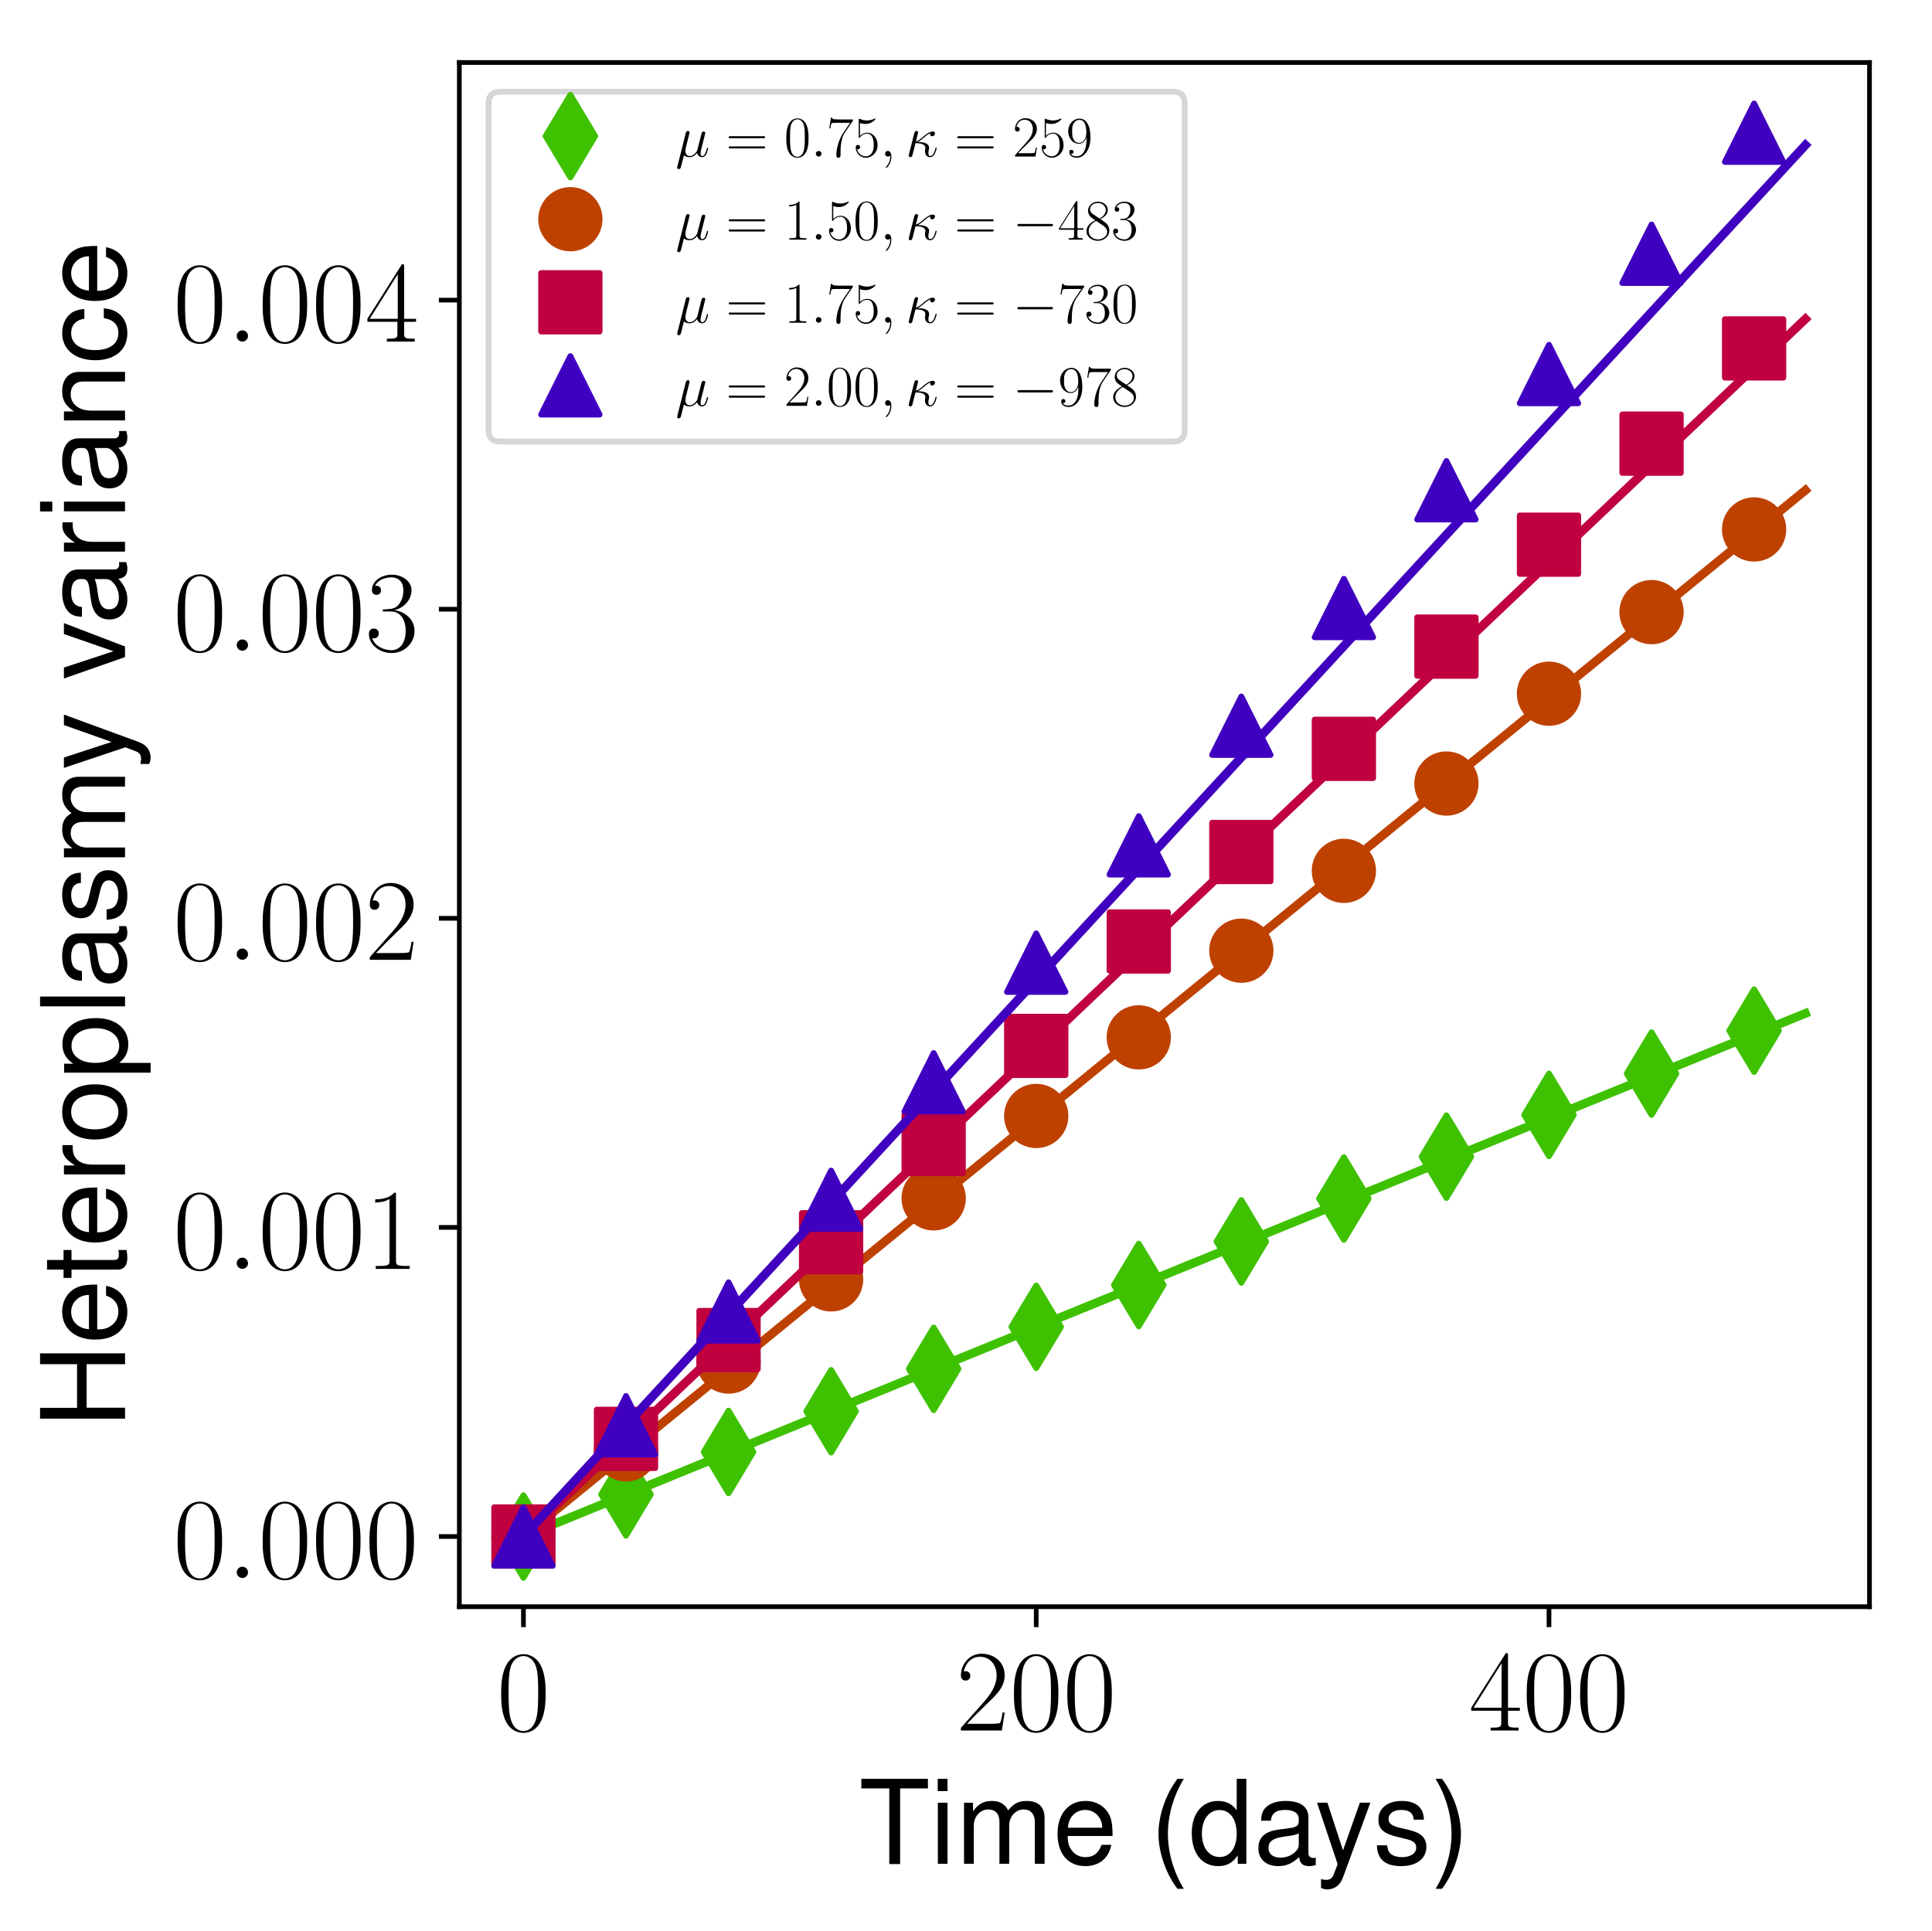 <?xml version="1.0" encoding="utf-8" standalone="no"?>
<!DOCTYPE svg PUBLIC "-//W3C//DTD SVG 1.1//EN"
  "http://www.w3.org/Graphics/SVG/1.1/DTD/svg11.dtd">
<!-- Created with matplotlib (http://matplotlib.org/) -->
<svg height="330.45pt" version="1.1" viewBox="0 0 330.641 330.45" width="330.641pt" xmlns="http://www.w3.org/2000/svg" xmlns:xlink="http://www.w3.org/1999/xlink">
 <defs>
  <style type="text/css">
*{stroke-linecap:butt;stroke-linejoin:round;}
  </style>
 </defs>
 <g id="figure_1">
  <g id="patch_1">
   <path d="M 0 330.45 
L 330.641 330.45 
L 330.641 0 
L 0 0 
z
" style="fill:#ffffff;"/>
  </g>
  <g id="axes_1">
   <g id="patch_2">
    <path d="M 78.612 275 
L 319.941 275 
L 319.941 10.7 
L 78.612 10.7 
z
" style="fill:#ffffff;"/>
   </g>
   <g id="matplotlib.axis_1">
    <g id="xtick_1">
     <g id="line2d_1">
      <defs>
       <path d="M 0 0 
L 0 3.5 
" id="m8f3e9763cd" style="stroke:#000000;stroke-width:0.8;"/>
      </defs>
      <g>
       <use style="stroke:#000000;stroke-width:0.8;" x="89.582" xlink:href="#m8f3e9763cd" y="275"/>
      </g>
     </g>
     <g id="text_1">
      <!-- $0$ -->
      <defs>
       <path d="M 42 31.641 
C 42 37.75 41.906 48.125 37.703 56.109 
C 34 63.109 28.094 65.594 22.906 65.594 
C 18.094 65.594 12 63.406 8.203 56.203 
C 4.203 48.719 3.797 39.438 3.797 31.641 
C 3.797 25.953 3.906 17.281 7 9.672 
C 11.297 -0.609 19 -2 22.906 -2 
C 27.5 -2 34.5 -0.109 38.594 9.375 
C 41.594 16.281 42 24.359 42 31.641 
z
M 22.906 -0.406 
C 16.5 -0.406 12.703 5.078 11.297 12.688 
C 10.203 18.562 10.203 27.156 10.203 32.75 
C 10.203 40.438 10.203 46.828 11.5 52.922 
C 13.406 61.391 19 64 22.906 64 
C 27 64 32.297 61.297 34.203 53.125 
C 35.5 47.438 35.594 40.734 35.594 32.75 
C 35.594 26.25 35.594 18.266 34.406 12.375 
C 32.297 1.484 26.406 -0.406 22.906 -0.406 
z
" id="CMR17-48"/>
      </defs>
      <g transform="translate(85.013 296.197)scale(0.2 -0.2)">
       <use transform="scale(0.996)" xlink:href="#CMR17-48"/>
      </g>
     </g>
    </g>
    <g id="xtick_2">
     <g id="line2d_2">
      <g>
       <use style="stroke:#000000;stroke-width:0.8;" x="177.338" xlink:href="#m8f3e9763cd" y="275"/>
      </g>
     </g>
     <g id="text_2">
      <!-- $200$ -->
      <defs>
       <path d="M 41.703 15.453 
L 39.906 15.453 
C 38.906 8.375 38.094 7.172 37.703 6.562 
C 37.203 5.766 30 5.766 28.594 5.766 
L 9.406 5.766 
C 13 9.672 20 16.75 28.5 24.953 
C 34.594 30.734 41.703 37.531 41.703 47.422 
C 41.703 59.219 32.297 66 21.797 66 
C 10.797 66 4.094 56.312 4.094 47.344 
C 4.094 43.438 7 42.938 8.203 42.938 
C 9.203 42.938 12.203 43.547 12.203 47.031 
C 12.203 50.109 9.594 51 8.203 51 
C 7.594 51 7 50.906 6.594 50.703 
C 8.5 59.219 14.297 63.406 20.406 63.406 
C 29.094 63.406 34.797 56.516 34.797 47.422 
C 34.797 38.734 29.703 31.25 24 24.75 
L 4.094 2.281 
L 4.094 0 
L 39.297 0 
z
" id="CMR17-50"/>
      </defs>
      <g transform="translate(163.63 296.197)scale(0.2 -0.2)">
       <use transform="scale(0.996)" xlink:href="#CMR17-50"/>
       <use transform="translate(45.69 0)scale(0.996)" xlink:href="#CMR17-48"/>
       <use transform="translate(91.381 0)scale(0.996)" xlink:href="#CMR17-48"/>
      </g>
     </g>
    </g>
    <g id="xtick_3">
     <g id="line2d_3">
      <g>
       <use style="stroke:#000000;stroke-width:0.8;" x="265.093" xlink:href="#m8f3e9763cd" y="275"/>
      </g>
     </g>
     <g id="text_3">
      <!-- $400$ -->
      <defs>
       <path d="M 33.594 64.406 
C 33.594 66.5 33.5 66.5 31.703 66.5 
L 2 19.594 
L 2 17 
L 27.797 17 
L 27.797 7.141 
C 27.797 3.5 27.594 2.5 20.594 2.5 
L 18.703 2.5 
L 18.703 0 
C 21.906 0 27.297 0 30.703 0 
C 34.094 0 39.5 0 42.703 0 
L 42.703 2.5 
L 40.797 2.5 
C 33.797 2.5 33.594 3.5 33.594 7.141 
L 33.594 17 
L 43.797 17 
L 43.797 19.594 
L 33.594 19.594 
z
M 28.094 57.859 
L 28.094 19.594 
L 4 19.594 
z
" id="CMR17-52"/>
      </defs>
      <g transform="translate(251.386 296.197)scale(0.2 -0.2)">
       <use transform="scale(0.996)" xlink:href="#CMR17-52"/>
       <use transform="translate(45.69 0)scale(0.996)" xlink:href="#CMR17-48"/>
       <use transform="translate(91.381 0)scale(0.996)" xlink:href="#CMR17-48"/>
      </g>
     </g>
    </g>
    <g id="text_4">
     <!-- Time (days) -->
     <defs>
      <path d="M 35.406 64.781 
L 59.297 64.781 
L 59.297 73 
L 2.094 73 
L 2.094 64.781 
L 26.094 64.781 
L 26.094 -0.219 
L 35.406 -0.219 
z
" id="Nimbus_Sans_L_Regular-84"/>
      <path d="M 15 52.484 
L 6.703 52.484 
L 6.703 0 
L 15 0 
z
M 15 73 
L 6.594 73 
L 6.594 62.484 
L 15 62.484 
z
" id="Nimbus_Sans_L_Regular-105"/>
      <path d="M 7 52.484 
L 7 0 
L 15.406 0 
L 15.406 32.953 
C 15.406 40.578 20.906 46.688 27.703 46.688 
C 33.906 46.688 37.406 42.875 37.406 36.156 
L 37.406 0 
L 45.797 0 
L 45.797 32.953 
C 45.797 40.578 51.297 46.688 58.094 46.688 
C 64.203 46.688 67.797 42.781 67.797 36.156 
L 67.797 0 
L 76.203 0 
L 76.203 39.375 
C 76.203 48.781 70.797 54 61 54 
C 54 54 49.797 51.891 44.906 45.984 
C 41.797 51.594 37.594 54 30.797 54 
C 23.797 54 19.203 51.391 14.703 45.078 
L 14.703 52.484 
z
" id="Nimbus_Sans_L_Regular-109"/>
      <path d="M 51.297 23.891 
C 51.297 31.781 50.703 36.531 49.203 40.375 
C 45.797 48.859 37.797 54 28 54 
C 13.406 54 4 42.844 4 25.703 
C 4 8.547 13.094 -2 27.797 -2 
C 39.797 -2 48.094 4.844 50.203 16.312 
L 41.797 16.312 
C 39.5 9.344 34.797 5.703 28.094 5.703 
C 22.797 5.703 18.297 8.125 15.5 12.578 
C 13.5 15.594 12.797 18.641 12.703 23.891 
z
M 12.906 31 
C 13.594 40.266 19.5 46.281 27.906 46.281 
C 36.094 46.281 42.406 39.531 42.406 31 
C 42.406 31 42.406 31 42.297 31 
z
" id="Nimbus_Sans_L_Regular-101"/>
      <path d="M 23.594 73 
C 13.594 59.844 7.297 41.562 7.297 25.797 
C 7.297 9.938 13.594 -8.344 23.594 -21.5 
L 29.094 -21.5 
C 20.297 -7.141 15.406 9.734 15.406 25.797 
C 15.406 41.766 20.297 58.734 29.094 73 
z
" id="Nimbus_Sans_L_Regular-40"/>
      <path d="M 49.5 73 
L 41.203 73 
L 41.203 45.891 
C 37.703 51.188 32.094 54 25.094 54 
C 11.5 54 2.594 43.141 2.594 26.484 
C 2.594 8.844 11.297 -2 25.406 -2 
C 32.594 -2 37.594 0.703 42.094 7.203 
L 42.094 -0.031 
L 49.5 -0.031 
z
M 26.5 46.188 
C 35.5 46.188 41.203 38.234 41.203 25.797 
C 41.203 13.766 35.406 5.812 26.594 5.812 
C 17.406 5.812 11.297 13.859 11.297 26 
C 11.297 38.125 17.406 46.188 26.5 46.188 
z
" id="Nimbus_Sans_L_Regular-100"/>
      <path d="M 53.5 5.203 
C 52.594 5 52.203 5 51.703 5 
C 48.797 5 47.203 6.484 47.203 9.078 
L 47.203 39.766 
C 47.203 49.016 40.406 54 27.5 54 
C 19.906 54 13.594 51.812 10.094 47.906 
C 7.703 45.203 6.703 42.219 6.5 37.031 
L 14.906 37.031 
C 15.594 43.391 19.406 46.281 27.203 46.281 
C 34.703 46.281 38.906 43.484 38.906 38.516 
L 38.906 36.328 
C 38.906 32.828 36.797 31.344 30.203 30.547 
C 18.406 29.062 16.594 28.656 13.406 27.359 
C 7.297 24.875 4.203 20.188 4.203 13.422 
C 4.203 3.969 10.797 -2 21.406 -2 
C 28 -2 33.297 0.297 39.203 5.703 
C 39.797 0.391 42.406 -2 47.797 -2 
C 49.5 -2 50.797 -1.812 53.5 -1.094 
z
M 38.906 16.75 
C 38.906 13.953 38.094 12.266 35.594 9.984 
C 32.203 6.891 28.094 5.312 23.203 5.312 
C 16.703 5.312 12.906 8.391 12.906 13.656 
C 12.906 19.141 16.594 21.922 25.5 23.219 
C 34.297 24.406 36.094 24.812 38.906 26.094 
z
" id="Nimbus_Sans_L_Regular-97"/>
      <path d="M 38.797 52.5 
L 24.297 11.531 
L 10.906 52.5 
L 2 52.5 
L 19.703 -0.328 
L 16.5 -8.656 
C 15.203 -12.375 13.297 -13.781 9.797 -13.781 
C 8.594 -13.781 7.203 -13.578 5.406 -13.172 
L 5.406 -20.703 
C 7.094 -21.594 8.797 -22 11 -22 
C 13.703 -22 16.594 -21.094 18.797 -19.484 
C 21.406 -17.578 22.906 -15.359 24.5 -11.141 
L 47.797 52.5 
z
" id="Nimbus_Sans_L_Regular-121"/>
      <path d="M 43.797 37.922 
C 43.703 48.203 36.906 54 24.797 54 
C 12.594 54 4.703 47.719 4.703 38.062 
C 4.703 29.891 8.906 26.016 21.297 23.031 
L 29.094 21.141 
C 34.906 19.734 37.203 17.656 37.203 13.875 
C 37.203 9 32.297 5.703 25 5.703 
C 20.5 5.703 16.703 7 14.594 9.188 
C 13.297 10.688 12.703 12.172 12.203 15.844 
L 3.406 15.844 
C 3.797 3.766 10.594 -2 24.297 -2 
C 37.5 -2 45.906 4.453 45.906 14.516 
C 45.906 22.281 41.5 26.578 31.094 29.062 
L 23.094 30.953 
C 16.297 32.531 13.406 34.734 13.406 38.406 
C 13.406 43.188 17.703 46.281 24.5 46.281 
C 31.203 46.281 34.797 43.391 35 37.922 
z
" id="Nimbus_Sans_L_Regular-115"/>
      <path d="M 9.297 -21.5 
C 19.297 -8.344 25.594 9.938 25.594 25.688 
C 25.594 41.562 19.297 59.844 9.297 73 
L 3.797 73 
C 12.594 58.641 17.5 41.766 17.5 25.688 
C 17.5 9.734 12.594 -7.25 3.797 -21.5 
z
" id="Nimbus_Sans_L_Regular-41"/>
     </defs>
     <g transform="translate(146.993 319.006)scale(0.2 -0.2)">
      <use transform="scale(0.996)" xlink:href="#Nimbus_Sans_L_Regular-84"/>
      <use transform="translate(60.872 0)scale(0.996)" xlink:href="#Nimbus_Sans_L_Regular-105"/>
      <use transform="translate(82.988 0)scale(0.996)" xlink:href="#Nimbus_Sans_L_Regular-109"/>
      <use transform="translate(165.977 0)scale(0.996)" xlink:href="#Nimbus_Sans_L_Regular-101"/>
      <use transform="translate(249.064 0)scale(0.996)" xlink:href="#Nimbus_Sans_L_Regular-40"/>
      <use transform="translate(282.239 0)scale(0.996)" xlink:href="#Nimbus_Sans_L_Regular-100"/>
      <use transform="translate(337.631 0)scale(0.996)" xlink:href="#Nimbus_Sans_L_Regular-97"/>
      <use transform="translate(390.034 0)scale(0.996)" xlink:href="#Nimbus_Sans_L_Regular-121"/>
      <use transform="translate(439.847 0)scale(0.996)" xlink:href="#Nimbus_Sans_L_Regular-115"/>
      <use transform="translate(489.661 0)scale(0.996)" xlink:href="#Nimbus_Sans_L_Regular-41"/>
     </g>
    </g>
   </g>
   <g id="matplotlib.axis_2">
    <g id="ytick_1">
     <g id="line2d_4">
      <defs>
       <path d="M 0 0 
L -3.5 0 
" id="mf932cb7155" style="stroke:#000000;stroke-width:0.8;"/>
      </defs>
      <g>
       <use style="stroke:#000000;stroke-width:0.8;" x="78.612" xlink:href="#mf932cb7155" y="262.986"/>
      </g>
     </g>
     <g id="text_5">
      <!-- $0.000$ -->
      <defs>
       <path d="M 18.406 4.797 
C 18.406 7.688 16 9.672 13.594 9.672 
C 10.703 9.672 8.703 7.281 8.703 4.891 
C 8.703 2 11.094 0 13.5 0 
C 16.406 0 18.406 2.391 18.406 4.797 
z
" id="CMMI12-58"/>
      </defs>
      <g transform="translate(29.641 270.085)scale(0.2 -0.2)">
       <use transform="scale(0.996)" xlink:href="#CMR17-48"/>
       <use transform="translate(45.69 0)scale(0.996)" xlink:href="#CMMI12-58"/>
       <use transform="translate(72.788 0)scale(0.996)" xlink:href="#CMR17-48"/>
       <use transform="translate(118.478 0)scale(0.996)" xlink:href="#CMR17-48"/>
       <use transform="translate(164.169 0)scale(0.996)" xlink:href="#CMR17-48"/>
      </g>
     </g>
    </g>
    <g id="ytick_2">
     <g id="line2d_5">
      <g>
       <use style="stroke:#000000;stroke-width:0.8;" x="78.612" xlink:href="#mf932cb7155" y="210.082"/>
      </g>
     </g>
     <g id="text_6">
      <!-- $0.001$ -->
      <defs>
       <path d="M 26.594 63.406 
C 26.594 65.5 26.5 65.5 25.094 65.5 
C 21.203 61.188 15.297 59.797 9.703 59.797 
C 9.406 59.797 8.906 59.797 8.797 59.5 
C 8.703 59.297 8.703 59.094 8.703 57 
C 11.797 57 17 57.594 21 59.984 
L 21 7.203 
C 21 3.688 20.797 2.5 12.203 2.5 
L 9.203 2.5 
L 9.203 0 
C 14 0 19 0 23.797 0 
C 28.594 0 33.594 0 38.406 0 
L 38.406 2.5 
L 35.406 2.5 
C 26.797 2.5 26.594 3.594 26.594 7.156 
z
" id="CMR17-49"/>
      </defs>
      <g transform="translate(29.641 217.18)scale(0.2 -0.2)">
       <use transform="scale(0.996)" xlink:href="#CMR17-48"/>
       <use transform="translate(45.69 0)scale(0.996)" xlink:href="#CMMI12-58"/>
       <use transform="translate(72.788 0)scale(0.996)" xlink:href="#CMR17-48"/>
       <use transform="translate(118.478 0)scale(0.996)" xlink:href="#CMR17-48"/>
       <use transform="translate(164.169 0)scale(0.996)" xlink:href="#CMR17-49"/>
      </g>
     </g>
    </g>
    <g id="ytick_3">
     <g id="line2d_6">
      <g>
       <use style="stroke:#000000;stroke-width:0.8;" x="78.612" xlink:href="#mf932cb7155" y="157.178"/>
      </g>
     </g>
     <g id="text_7">
      <!-- $0.002$ -->
      <g transform="translate(29.641 164.276)scale(0.2 -0.2)">
       <use transform="scale(0.996)" xlink:href="#CMR17-48"/>
       <use transform="translate(45.69 0)scale(0.996)" xlink:href="#CMMI12-58"/>
       <use transform="translate(72.788 0)scale(0.996)" xlink:href="#CMR17-48"/>
       <use transform="translate(118.478 0)scale(0.996)" xlink:href="#CMR17-48"/>
       <use transform="translate(164.169 0)scale(0.996)" xlink:href="#CMR17-50"/>
      </g>
     </g>
    </g>
    <g id="ytick_4">
     <g id="line2d_7">
      <g>
       <use style="stroke:#000000;stroke-width:0.8;" x="78.612" xlink:href="#mf932cb7155" y="104.274"/>
      </g>
     </g>
     <g id="text_8">
      <!-- $0.003$ -->
      <defs>
       <path d="M 22.094 33.703 
C 31 33.703 34.906 25.969 34.906 17.031 
C 34.906 5 28.5 0.391 22.703 0.391 
C 17.406 0.391 8.797 3.031 6.094 10.828 
C 6.594 10.625 7.094 10.625 7.594 10.625 
C 10 10.625 11.797 12.219 11.797 14.812 
C 11.797 17.703 9.594 19 7.594 19 
C 5.906 19 3.297 18.203 3.297 14.469 
C 3.297 5.234 12.297 -2 22.906 -2 
C 34 -2 42.5 6.719 42.5 16.953 
C 42.5 26.672 34.5 33.703 25 34.797 
C 32.594 36.375 39.906 43.062 39.906 52.016 
C 39.906 59.688 32 65.297 23 65.297 
C 13.906 65.297 5.906 59.828 5.906 52.016 
C 5.906 48.594 8.5 48 9.797 48 
C 11.906 48 13.703 49.297 13.703 51.891 
C 13.703 54.469 11.906 55.766 9.797 55.766 
C 9.406 55.766 8.906 55.766 8.5 55.578 
C 11.406 61.859 19.297 63 22.797 63 
C 26.297 63 32.906 61.328 32.906 51.875 
C 32.906 49.109 32.5 44.188 29.094 39.844 
C 26.094 36 22.703 36 19.406 35.688 
C 18.906 35.688 16.594 35.453 16.203 35.453 
C 15.5 35.359 15.094 35.266 15.094 34.5 
C 15.094 33.797 15.203 33.703 17.203 33.703 
z
" id="CMR17-51"/>
      </defs>
      <g transform="translate(29.641 111.372)scale(0.2 -0.2)">
       <use transform="scale(0.996)" xlink:href="#CMR17-48"/>
       <use transform="translate(45.69 0)scale(0.996)" xlink:href="#CMMI12-58"/>
       <use transform="translate(72.788 0)scale(0.996)" xlink:href="#CMR17-48"/>
       <use transform="translate(118.478 0)scale(0.996)" xlink:href="#CMR17-48"/>
       <use transform="translate(164.169 0)scale(0.996)" xlink:href="#CMR17-51"/>
      </g>
     </g>
    </g>
    <g id="ytick_5">
     <g id="line2d_8">
      <g>
       <use style="stroke:#000000;stroke-width:0.8;" x="78.612" xlink:href="#mf932cb7155" y="51.369"/>
      </g>
     </g>
     <g id="text_9">
      <!-- $0.004$ -->
      <g transform="translate(29.641 58.468)scale(0.2 -0.2)">
       <use transform="scale(0.996)" xlink:href="#CMR17-48"/>
       <use transform="translate(45.69 0)scale(0.996)" xlink:href="#CMMI12-58"/>
       <use transform="translate(72.788 0)scale(0.996)" xlink:href="#CMR17-48"/>
       <use transform="translate(118.478 0)scale(0.996)" xlink:href="#CMR17-48"/>
       <use transform="translate(164.169 0)scale(0.996)" xlink:href="#CMR17-52"/>
      </g>
     </g>
    </g>
    <g id="text_10">
     <!-- Heteroplasmy variance -->
     <defs>
      <path d="M 55.094 33 
L 55.094 -0.031 
L 64.406 -0.031 
L 64.406 73 
L 55.094 73 
L 55.094 41.219 
L 17.594 41.219 
L 17.594 73 
L 8.297 73 
L 8.297 -0.031 
L 17.703 -0.031 
L 17.703 33 
z
" id="Nimbus_Sans_L_Regular-72"/>
      <path d="M 25.406 52.812 
L 16.797 52.812 
L 16.797 67 
L 8.5 67 
L 8.5 52.812 
L 1.406 52.812 
L 1.406 46 
L 8.5 46 
L 8.5 6.312 
C 8.5 1 12.094 -2 18.594 -2 
C 20.594 -2 22.594 -1.812 25.406 -1.297 
L 25.406 5.719 
C 24.297 5.406 23 5.312 21.406 5.312 
C 17.797 5.312 16.797 6.312 16.797 10.016 
L 16.797 46 
L 25.406 46 
z
" id="Nimbus_Sans_L_Regular-116"/>
      <path d="M 6.906 52.484 
L 6.906 0 
L 15.297 0 
L 15.297 27.203 
C 15.297 34.703 17.203 39.609 21.203 42.5 
C 23.797 44.406 26.297 45 32.094 45 
L 32.094 53.625 
C 30.703 53.812 30 53.812 28.906 53.812 
C 23.5 53.812 19.406 50.625 14.594 42.906 
L 14.594 52.484 
z
" id="Nimbus_Sans_L_Regular-114"/>
      <path d="M 27.203 54 
C 12.5 54 3.594 43.531 3.594 25.984 
C 3.594 8.453 12.406 -2 27.297 -2 
C 42 -2 51 8.453 51 25.594 
C 51 43.625 42.297 54 27.203 54 
z
M 27.297 46.281 
C 36.703 46.281 42.297 38.625 42.297 25.703 
C 42.297 13.453 36.5 5.703 27.297 5.703 
C 18 5.703 12.297 13.359 12.297 25.984 
C 12.297 38.531 18 46.281 27.297 46.281 
z
" id="Nimbus_Sans_L_Regular-111"/>
      <path d="M 5.406 -22 
L 13.797 -22 
L 13.797 5 
C 18.203 -0.422 23.094 -2.812 29.906 -2.812 
C 43.406 -2.812 52.297 8.156 52.297 24.984 
C 52.297 42.719 43.703 53.812 29.797 53.812 
C 22.703 53.812 17 50.594 13.094 44.391 
L 13.094 52.328 
L 5.406 52.328 
z
M 28.406 46 
C 37.594 46 43.594 37.812 43.594 25.188 
C 43.594 13.172 37.5 5 28.406 5 
C 19.594 5 13.797 13.078 13.797 25.5 
C 13.797 37.922 19.594 46 28.406 46 
z
" id="Nimbus_Sans_L_Regular-112"/>
      <path d="M 15.203 73 
L 6.797 73 
L 6.797 -0.031 
L 15.203 -0.031 
z
" id="Nimbus_Sans_L_Regular-108"/>
      <path d="M 28.5 0 
L 48.594 52.5 
L 39.203 52.5 
L 24.406 9.922 
L 10.406 52.5 
L 1 52.5 
L 19.406 0 
z
" id="Nimbus_Sans_L_Regular-118"/>
      <path d="M 7 52.484 
L 7 0 
L 15.406 0 
L 15.406 28.953 
C 15.406 39.672 21 46.688 29.594 46.688 
C 36.203 46.688 40.406 42.672 40.406 36.359 
L 40.406 0 
L 48.703 0 
L 48.703 39.672 
C 48.703 48.391 42.203 54 32.094 54 
C 24.297 54 19.297 50.984 14.703 43.688 
L 14.703 52.484 
z
" id="Nimbus_Sans_L_Regular-110"/>
      <path d="M 47.094 34.938 
C 46.703 40.031 45.594 43.328 43.594 46.219 
C 40 51.109 33.703 54 26.406 54 
C 12.297 54 3.094 42.844 3.094 25.5 
C 3.094 8.656 12.094 -2 26.297 -2 
C 38.797 -2 46.703 5.469 47.703 18.234 
L 39.297 18.234 
C 37.906 9.875 33.594 5.703 26.5 5.703 
C 17.297 5.703 11.797 13.172 11.797 25.5 
C 11.797 38.531 17.203 46.281 26.297 46.281 
C 33.297 46.281 37.703 42.203 38.703 34.938 
z
" id="Nimbus_Sans_L_Regular-99"/>
     </defs>
     <g transform="translate(21.397 244.468)rotate(-90)scale(0.2 -0.2)">
      <use transform="scale(0.996)" xlink:href="#Nimbus_Sans_L_Regular-72"/>
      <use transform="translate(71.93 0)scale(0.996)" xlink:href="#Nimbus_Sans_L_Regular-101"/>
      <use transform="translate(127.322 0)scale(0.996)" xlink:href="#Nimbus_Sans_L_Regular-116"/>
      <use transform="translate(155.017 0)scale(0.996)" xlink:href="#Nimbus_Sans_L_Regular-101"/>
      <use transform="translate(210.409 0)scale(0.996)" xlink:href="#Nimbus_Sans_L_Regular-114"/>
      <use transform="translate(243.584 0)scale(0.996)" xlink:href="#Nimbus_Sans_L_Regular-111"/>
      <use transform="translate(298.975 0)scale(0.996)" xlink:href="#Nimbus_Sans_L_Regular-112"/>
      <use transform="translate(354.367 0)scale(0.996)" xlink:href="#Nimbus_Sans_L_Regular-108"/>
      <use transform="translate(376.484 0)scale(0.996)" xlink:href="#Nimbus_Sans_L_Regular-97"/>
      <use transform="translate(431.876 0)scale(0.996)" xlink:href="#Nimbus_Sans_L_Regular-115"/>
      <use transform="translate(481.689 0)scale(0.996)" xlink:href="#Nimbus_Sans_L_Regular-109"/>
      <use transform="translate(563.184 0)scale(0.996)" xlink:href="#Nimbus_Sans_L_Regular-121"/>
      <use transform="translate(640.692 0)scale(0.996)" xlink:href="#Nimbus_Sans_L_Regular-118"/>
      <use transform="translate(688.015 0)scale(0.996)" xlink:href="#Nimbus_Sans_L_Regular-97"/>
      <use transform="translate(743.406 0)scale(0.996)" xlink:href="#Nimbus_Sans_L_Regular-114"/>
      <use transform="translate(778.075 0)scale(0.996)" xlink:href="#Nimbus_Sans_L_Regular-105"/>
      <use transform="translate(800.192 0)scale(0.996)" xlink:href="#Nimbus_Sans_L_Regular-97"/>
      <use transform="translate(855.583 0)scale(0.996)" xlink:href="#Nimbus_Sans_L_Regular-110"/>
      <use transform="translate(910.975 0)scale(0.996)" xlink:href="#Nimbus_Sans_L_Regular-99"/>
      <use transform="translate(960.788 0)scale(0.996)" xlink:href="#Nimbus_Sans_L_Regular-101"/>
     </g>
    </g>
   </g>
   <g id="line2d_9">
    <defs>
     <path d="M -0 7.071 
L 4.243 0 
L -0 -7.071 
L -4.243 -0 
z
" id="md738b0fee9" style="stroke:#3ec100;stroke-linejoin:miter;"/>
    </defs>
    <g clip-path="url(#p2b72de2bf3)">
     <use style="fill:#3ec100;opacity:0.4;stroke:#3ec100;stroke-linejoin:miter;" x="89.582" xlink:href="#md738b0fee9" y="262.986"/>
     <use style="fill:#3ec100;opacity:0.4;stroke:#3ec100;stroke-linejoin:miter;" x="107.133" xlink:href="#md738b0fee9" y="255.777"/>
     <use style="fill:#3ec100;opacity:0.4;stroke:#3ec100;stroke-linejoin:miter;" x="124.684" xlink:href="#md738b0fee9" y="248.515"/>
     <use style="fill:#3ec100;opacity:0.4;stroke:#3ec100;stroke-linejoin:miter;" x="142.235" xlink:href="#md738b0fee9" y="241.554"/>
     <use style="fill:#3ec100;opacity:0.4;stroke:#3ec100;stroke-linejoin:miter;" x="159.786" xlink:href="#md738b0fee9" y="234.288"/>
     <use style="fill:#3ec100;opacity:0.4;stroke:#3ec100;stroke-linejoin:miter;" x="177.338" xlink:href="#md738b0fee9" y="227.095"/>
     <use style="fill:#3ec100;opacity:0.4;stroke:#3ec100;stroke-linejoin:miter;" x="194.889" xlink:href="#md738b0fee9" y="219.938"/>
     <use style="fill:#3ec100;opacity:0.4;stroke:#3ec100;stroke-linejoin:miter;" x="212.44" xlink:href="#md738b0fee9" y="212.485"/>
     <use style="fill:#3ec100;opacity:0.4;stroke:#3ec100;stroke-linejoin:miter;" x="229.991" xlink:href="#md738b0fee9" y="205.142"/>
     <use style="fill:#3ec100;opacity:0.4;stroke:#3ec100;stroke-linejoin:miter;" x="247.542" xlink:href="#md738b0fee9" y="197.973"/>
     <use style="fill:#3ec100;opacity:0.4;stroke:#3ec100;stroke-linejoin:miter;" x="265.093" xlink:href="#md738b0fee9" y="190.818"/>
     <use style="fill:#3ec100;opacity:0.4;stroke:#3ec100;stroke-linejoin:miter;" x="282.644" xlink:href="#md738b0fee9" y="183.751"/>
     <use style="fill:#3ec100;opacity:0.4;stroke:#3ec100;stroke-linejoin:miter;" x="300.196" xlink:href="#md738b0fee9" y="176.404"/>
    </g>
   </g>
   <g id="line2d_10">
    <path clip-path="url(#p2b72de2bf3)" d="M 89.582 262.986 
L 93.97 261.196 
L 98.357 259.405 
L 102.745 257.614 
L 107.133 255.823 
L 111.521 254.033 
L 115.909 252.242 
L 120.296 250.451 
L 124.684 248.66 
L 129.072 246.87 
L 133.46 245.079 
L 137.848 243.288 
L 142.235 241.497 
L 146.623 239.707 
L 151.011 237.916 
L 155.399 236.125 
L 159.786 234.335 
L 164.174 232.544 
L 168.562 230.753 
L 172.95 228.962 
L 177.338 227.172 
L 181.725 225.381 
L 186.113 223.59 
L 190.501 221.799 
L 194.889 220.009 
L 199.277 218.218 
L 203.664 216.427 
L 208.052 214.636 
L 212.44 212.846 
L 216.828 211.055 
L 221.215 209.264 
L 225.603 207.473 
L 229.991 205.683 
L 234.379 203.892 
L 238.767 202.101 
L 243.154 200.31 
L 247.542 198.52 
L 251.93 196.729 
L 256.318 194.938 
L 260.706 193.148 
L 265.093 191.357 
L 269.481 189.566 
L 273.869 187.775 
L 278.257 185.985 
L 282.644 184.194 
L 287.032 182.403 
L 291.42 180.612 
L 295.808 178.822 
L 300.196 177.031 
L 304.583 175.24 
L 308.971 173.449 
" style="fill:none;stroke:#3ec100;stroke-linecap:square;stroke-width:1.5;"/>
   </g>
   <g id="line2d_11">
    <defs>
     <path d="M 0 5 
C 1.326 5 2.598 4.473 3.536 3.536 
C 4.473 2.598 5 1.326 5 0 
C 5 -1.326 4.473 -2.598 3.536 -3.536 
C 2.598 -4.473 1.326 -5 0 -5 
C -1.326 -5 -2.598 -4.473 -3.536 -3.536 
C -4.473 -2.598 -5 -1.326 -5 0 
C -5 1.326 -4.473 2.598 -3.536 3.536 
C -2.598 4.473 -1.326 5 0 5 
z
" id="m8f2c753804" style="stroke:#be4100;"/>
    </defs>
    <g clip-path="url(#p2b72de2bf3)">
     <use style="fill:#be4100;opacity:0.4;stroke:#be4100;" x="89.582" xlink:href="#m8f2c753804" y="262.986"/>
     <use style="fill:#be4100;opacity:0.4;stroke:#be4100;" x="107.133" xlink:href="#m8f2c753804" y="248.072"/>
     <use style="fill:#be4100;opacity:0.4;stroke:#be4100;" x="124.684" xlink:href="#m8f2c753804" y="233.045"/>
     <use style="fill:#be4100;opacity:0.4;stroke:#be4100;" x="142.235" xlink:href="#m8f2c753804" y="218.977"/>
     <use style="fill:#be4100;opacity:0.4;stroke:#be4100;" x="159.786" xlink:href="#m8f2c753804" y="205.11"/>
     <use style="fill:#be4100;opacity:0.4;stroke:#be4100;" x="177.338" xlink:href="#m8f2c753804" y="191.007"/>
     <use style="fill:#be4100;opacity:0.4;stroke:#be4100;" x="194.889" xlink:href="#m8f2c753804" y="177.554"/>
     <use style="fill:#be4100;opacity:0.4;stroke:#be4100;" x="212.44" xlink:href="#m8f2c753804" y="162.719"/>
     <use style="fill:#be4100;opacity:0.4;stroke:#be4100;" x="229.991" xlink:href="#m8f2c753804" y="149.053"/>
     <use style="fill:#be4100;opacity:0.4;stroke:#be4100;" x="247.542" xlink:href="#m8f2c753804" y="134.11"/>
     <use style="fill:#be4100;opacity:0.4;stroke:#be4100;" x="265.093" xlink:href="#m8f2c753804" y="118.734"/>
     <use style="fill:#be4100;opacity:0.4;stroke:#be4100;" x="282.644" xlink:href="#m8f2c753804" y="104.769"/>
     <use style="fill:#be4100;opacity:0.4;stroke:#be4100;" x="300.196" xlink:href="#m8f2c753804" y="90.618"/>
    </g>
   </g>
   <g id="line2d_12">
    <path clip-path="url(#p2b72de2bf3)" d="M 89.582 262.986 
L 93.97 259.405 
L 98.357 255.823 
L 102.745 252.242 
L 107.133 248.66 
L 111.521 245.079 
L 115.909 241.497 
L 120.296 237.916 
L 124.684 234.335 
L 129.072 230.753 
L 133.46 227.172 
L 137.848 223.59 
L 142.235 220.009 
L 146.623 216.427 
L 151.011 212.846 
L 155.399 209.264 
L 159.786 205.683 
L 164.174 202.101 
L 168.562 198.52 
L 172.95 194.938 
L 177.338 191.357 
L 181.725 187.775 
L 186.113 184.194 
L 190.501 180.612 
L 194.889 177.031 
L 199.277 173.449 
L 203.664 169.868 
L 208.052 166.286 
L 212.44 162.705 
L 216.828 159.123 
L 221.215 155.542 
L 225.603 151.961 
L 229.991 148.379 
L 234.379 144.798 
L 238.767 141.216 
L 243.154 137.635 
L 247.542 134.053 
L 251.93 130.472 
L 256.318 126.89 
L 260.706 123.309 
L 265.093 119.727 
L 269.481 116.146 
L 273.869 112.564 
L 278.257 108.983 
L 282.644 105.401 
L 287.032 101.82 
L 291.42 98.238 
L 295.808 94.657 
L 300.196 91.075 
L 304.583 87.494 
L 308.971 83.912 
" style="fill:none;stroke:#be4100;stroke-linecap:square;stroke-width:1.5;"/>
   </g>
   <g id="line2d_13">
    <defs>
     <path d="M -5 5 
L 5 5 
L 5 -5 
L -5 -5 
z
" id="mf57d93e976" style="stroke:#c0003f;stroke-linejoin:miter;"/>
    </defs>
    <g clip-path="url(#p2b72de2bf3)">
     <use style="fill:#c0003f;opacity:0.4;stroke:#c0003f;stroke-linejoin:miter;" x="89.582" xlink:href="#mf57d93e976" y="262.986"/>
     <use style="fill:#c0003f;opacity:0.4;stroke:#c0003f;stroke-linejoin:miter;" x="107.133" xlink:href="#mf57d93e976" y="246.274"/>
     <use style="fill:#c0003f;opacity:0.4;stroke:#c0003f;stroke-linejoin:miter;" x="124.684" xlink:href="#mf57d93e976" y="229.364"/>
     <use style="fill:#c0003f;opacity:0.4;stroke:#c0003f;stroke-linejoin:miter;" x="142.235" xlink:href="#mf57d93e976" y="212.63"/>
     <use style="fill:#c0003f;opacity:0.4;stroke:#c0003f;stroke-linejoin:miter;" x="159.786" xlink:href="#mf57d93e976" y="195.814"/>
     <use style="fill:#c0003f;opacity:0.4;stroke:#c0003f;stroke-linejoin:miter;" x="177.338" xlink:href="#mf57d93e976" y="179.018"/>
     <use style="fill:#c0003f;opacity:0.4;stroke:#c0003f;stroke-linejoin:miter;" x="194.889" xlink:href="#mf57d93e976" y="161.146"/>
     <use style="fill:#c0003f;opacity:0.4;stroke:#c0003f;stroke-linejoin:miter;" x="212.44" xlink:href="#mf57d93e976" y="145.829"/>
     <use style="fill:#c0003f;opacity:0.4;stroke:#c0003f;stroke-linejoin:miter;" x="229.991" xlink:href="#mf57d93e976" y="128.174"/>
     <use style="fill:#c0003f;opacity:0.4;stroke:#c0003f;stroke-linejoin:miter;" x="247.542" xlink:href="#mf57d93e976" y="110.67"/>
     <use style="fill:#c0003f;opacity:0.4;stroke:#c0003f;stroke-linejoin:miter;" x="265.093" xlink:href="#mf57d93e976" y="93.228"/>
     <use style="fill:#c0003f;opacity:0.4;stroke:#c0003f;stroke-linejoin:miter;" x="282.644" xlink:href="#mf57d93e976" y="75.935"/>
     <use style="fill:#c0003f;opacity:0.4;stroke:#c0003f;stroke-linejoin:miter;" x="300.196" xlink:href="#mf57d93e976" y="59.633"/>
    </g>
   </g>
   <g id="line2d_14">
    <path clip-path="url(#p2b72de2bf3)" d="M 89.582 262.986 
L 93.97 258.819 
L 98.357 254.651 
L 102.745 250.483 
L 107.133 246.316 
L 111.521 242.148 
L 115.909 237.98 
L 120.296 233.813 
L 124.684 229.645 
L 129.072 225.477 
L 133.46 221.31 
L 137.848 217.142 
L 142.235 212.974 
L 146.623 208.807 
L 151.011 204.639 
L 155.399 200.472 
L 159.786 196.304 
L 164.174 192.136 
L 168.562 187.969 
L 172.95 183.801 
L 177.338 179.633 
L 181.725 175.466 
L 186.113 171.298 
L 190.501 167.13 
L 194.889 162.963 
L 199.277 158.795 
L 203.664 154.627 
L 208.052 150.46 
L 212.44 146.292 
L 216.828 142.124 
L 221.215 137.957 
L 225.603 133.789 
L 229.991 129.621 
L 234.379 125.454 
L 238.767 121.286 
L 243.154 117.118 
L 247.542 112.951 
L 251.93 108.783 
L 256.318 104.615 
L 260.706 100.448 
L 265.093 96.28 
L 269.481 92.112 
L 273.869 87.945 
L 278.257 83.777 
L 282.644 79.609 
L 287.032 75.442 
L 291.42 71.274 
L 295.808 67.106 
L 300.196 62.939 
L 304.583 58.771 
L 308.971 54.604 
" style="fill:none;stroke:#c0003f;stroke-linecap:square;stroke-width:1.5;"/>
   </g>
   <g id="line2d_15">
    <defs>
     <path d="M 0 -5 
L -5 5 
L 5 5 
z
" id="meeff46ed67" style="stroke:#4000bf;stroke-linejoin:miter;"/>
    </defs>
    <g clip-path="url(#p2b72de2bf3)">
     <use style="fill:#4000bf;opacity:0.4;stroke:#4000bf;stroke-linejoin:miter;" x="89.582" xlink:href="#meeff46ed67" y="262.986"/>
     <use style="fill:#4000bf;opacity:0.4;stroke:#4000bf;stroke-linejoin:miter;" x="107.133" xlink:href="#meeff46ed67" y="243.948"/>
     <use style="fill:#4000bf;opacity:0.4;stroke:#4000bf;stroke-linejoin:miter;" x="124.684" xlink:href="#meeff46ed67" y="224.479"/>
     <use style="fill:#4000bf;opacity:0.4;stroke:#4000bf;stroke-linejoin:miter;" x="142.235" xlink:href="#meeff46ed67" y="205.355"/>
     <use style="fill:#4000bf;opacity:0.4;stroke:#4000bf;stroke-linejoin:miter;" x="159.786" xlink:href="#meeff46ed67" y="185.238"/>
     <use style="fill:#4000bf;opacity:0.4;stroke:#4000bf;stroke-linejoin:miter;" x="177.338" xlink:href="#meeff46ed67" y="164.773"/>
     <use style="fill:#4000bf;opacity:0.4;stroke:#4000bf;stroke-linejoin:miter;" x="194.889" xlink:href="#meeff46ed67" y="144.693"/>
     <use style="fill:#4000bf;opacity:0.4;stroke:#4000bf;stroke-linejoin:miter;" x="212.44" xlink:href="#meeff46ed67" y="124.213"/>
     <use style="fill:#4000bf;opacity:0.4;stroke:#4000bf;stroke-linejoin:miter;" x="229.991" xlink:href="#meeff46ed67" y="104.072"/>
     <use style="fill:#4000bf;opacity:0.4;stroke:#4000bf;stroke-linejoin:miter;" x="247.542" xlink:href="#meeff46ed67" y="83.91"/>
     <use style="fill:#4000bf;opacity:0.4;stroke:#4000bf;stroke-linejoin:miter;" x="265.093" xlink:href="#meeff46ed67" y="64.022"/>
     <use style="fill:#4000bf;opacity:0.4;stroke:#4000bf;stroke-linejoin:miter;" x="282.644" xlink:href="#meeff46ed67" y="43.431"/>
     <use style="fill:#4000bf;opacity:0.4;stroke:#4000bf;stroke-linejoin:miter;" x="300.196" xlink:href="#meeff46ed67" y="22.714"/>
    </g>
   </g>
   <g id="line2d_16">
    <path clip-path="url(#p2b72de2bf3)" d="M 89.582 262.986 
L 93.97 258.223 
L 98.357 253.46 
L 102.745 248.697 
L 107.133 243.934 
L 111.521 239.171 
L 115.909 234.408 
L 120.296 229.645 
L 124.684 224.882 
L 129.072 220.119 
L 133.46 215.356 
L 137.848 210.593 
L 142.235 205.83 
L 146.623 201.067 
L 151.011 196.304 
L 155.399 191.541 
L 159.786 186.778 
L 164.174 182.015 
L 168.562 177.252 
L 172.95 172.489 
L 177.338 167.726 
L 181.725 162.963 
L 186.113 158.2 
L 190.501 153.437 
L 194.889 148.673 
L 199.277 143.91 
L 203.664 139.147 
L 208.052 134.384 
L 212.44 129.621 
L 216.828 124.858 
L 221.215 120.095 
L 225.603 115.332 
L 229.991 110.569 
L 234.379 105.806 
L 238.767 101.043 
L 243.154 96.28 
L 247.542 91.517 
L 251.93 86.754 
L 256.318 81.991 
L 260.706 77.228 
L 265.093 72.465 
L 269.481 67.702 
L 273.869 62.939 
L 278.257 58.176 
L 282.644 53.413 
L 287.032 48.65 
L 291.42 43.887 
L 295.808 39.124 
L 300.196 34.361 
L 304.583 29.598 
L 308.971 24.835 
" style="fill:none;stroke:#4000bf;stroke-linecap:square;stroke-width:1.5;"/>
   </g>
   <g id="patch_3">
    <path d="M 78.612 275 
L 78.612 10.7 
" style="fill:none;stroke:#000000;stroke-linecap:square;stroke-linejoin:miter;stroke-width:0.8;"/>
   </g>
   <g id="patch_4">
    <path d="M 319.941 275 
L 319.941 10.7 
" style="fill:none;stroke:#000000;stroke-linecap:square;stroke-linejoin:miter;stroke-width:0.8;"/>
   </g>
   <g id="patch_5">
    <path d="M 78.612 275 
L 319.941 275 
" style="fill:none;stroke:#000000;stroke-linecap:square;stroke-linejoin:miter;stroke-width:0.8;"/>
   </g>
   <g id="patch_6">
    <path d="M 78.612 10.7 
L 319.941 10.7 
" style="fill:none;stroke:#000000;stroke-linecap:square;stroke-linejoin:miter;stroke-width:0.8;"/>
   </g>
   <g id="legend_1">
    <g id="patch_7">
     <path d="M 85.612 75.581 
L 200.754 75.581 
Q 202.754 75.581 202.754 73.581 
L 202.754 17.7 
Q 202.754 15.7 200.754 15.7 
L 85.612 15.7 
Q 83.612 15.7 83.612 17.7 
L 83.612 73.581 
Q 83.612 75.581 85.612 75.581 
z
" style="fill:#ffffff;opacity:0.8;stroke:#cccccc;stroke-linejoin:miter;"/>
    </g>
    <g id="line2d_17"/>
    <g id="line2d_18">
     <g>
      <use style="fill:#3ec100;opacity:0.4;stroke:#3ec100;stroke-linejoin:miter;" x="97.612" xlink:href="#md738b0fee9" y="23.298"/>
     </g>
    </g>
    <g id="text_11">
     <!-- $\mu=0.75, \kappa = 259$ -->
     <defs>
      <path d="M 14.406 2.188 
C 16.906 -0.094 20.594 -1 24 -1 
C 30.406 -1 34.797 3.25 37.094 6.328 
C 38.094 1.078 42.297 -1 45.797 -1 
C 48.797 -1 51.203 0.781 53 4.328 
C 54.594 7.703 56 13.734 56 14.109 
C 56 14.609 55.594 15 55 15 
C 54.094 15 54 14.5 53.594 13.031 
C 52.094 7.203 50.203 1 46.094 1 
C 43.203 1 43 3.578 43 5.594 
C 43 7.875 43.906 11.484 44.594 14.469 
L 47.406 25.234 
C 47.797 27.141 48.906 31.609 49.406 33.422 
C 50 35.812 51.094 40.109 51.094 40.5 
C 51.094 42 49.906 43 48.406 43 
C 47.5 43 45.406 42.594 44.594 39.609 
L 37.594 11.875 
C 37.094 9.875 37.094 9.672 35.797 8.078 
C 34.594 6.391 30.703 1 24.406 1 
C 18.797 1 17 5.094 17 9.766 
C 17 12.672 17.906 16.156 18.297 17.859 
L 22.797 35.828 
C 23.297 37.719 24.094 40.906 24.094 41.516 
C 24.094 43.109 22.797 44 21.5 44 
C 20.594 44 18.406 43.703 17.594 40.5 
L 3.094 -17.297 
C 3 -17.797 2.797 -18.391 2.797 -19 
C 2.797 -20.5 4 -21.5 5.5 -21.5 
C 8.406 -21.5 9 -19.188 9.703 -16.406 
z
" id="CMMI12-22"/>
      <path d="M 64.297 31.516 
C 65.797 31.516 67.297 31.516 67.297 33.203 
C 67.297 35 65.594 35 63.906 35 
L 8 35 
C 6.297 35 4.594 35 4.594 33.203 
C 4.594 31.516 6.094 31.516 7.594 31.516 
z
M 63.906 14 
C 65.594 14 67.297 14 67.297 15.797 
C 67.297 17.484 65.797 17.484 64.297 17.484 
L 7.594 17.484 
C 6.094 17.484 4.594 17.484 4.594 15.797 
C 4.594 14 6.297 14 8 14 
z
" id="CMR17-61"/>
      <path d="M 45.094 61.578 
L 45.094 63.766 
L 21.594 63.766 
C 9.906 63.766 9.703 65.078 9.297 67 
L 7.5 67 
L 4.594 48.344 
L 6.406 48.344 
C 6.703 50.234 7.406 55.312 8.594 57.203 
C 9.203 58 16.594 58 18.297 58 
L 40.297 58 
L 29.203 41.578 
C 21.797 30.531 16.703 15.609 16.703 2.578 
C 16.703 1.391 16.703 -2 20.297 -2 
C 23.906 -2 23.906 1.391 23.906 2.672 
L 23.906 7.266 
C 23.906 23.562 26.703 34.312 31.297 41.188 
z
" id="CMR17-55"/>
      <path d="M 11.406 57.688 
C 12.406 57.281 16.5 56 20.703 56 
C 30 56 35.094 61.109 38 64.062 
C 38 64.953 38 65.5 37.406 65.5 
C 37.297 65.5 37.094 65.5 36.297 65.047 
C 32.797 63.406 28.703 62.078 23.703 62.078 
C 20.703 62.078 16.203 62.484 11.297 64.672 
C 10.203 65.172 10 65.172 9.906 65.172 
C 9.406 65.172 9.297 65.062 9.297 63.078 
L 9.297 34.422 
C 9.297 32.641 9.297 32.141 10.297 32.141 
C 10.797 32.141 11 32.344 11.5 33.031 
C 14.703 37.516 19.094 39.406 24.094 39.406 
C 27.594 39.406 35.094 37.219 35.094 20.141 
C 35.094 16.953 35.094 11.172 32.094 6.578 
C 29.594 2.484 25.703 0.391 21.406 0.391 
C 14.797 0.391 8.094 5 6.297 12.719 
C 6.703 12.609 7.5 12.422 7.906 12.422 
C 9.203 12.422 11.703 13.125 11.703 16.219 
C 11.703 18.906 9.797 20 7.906 20 
C 5.594 20 4.094 18.594 4.094 15.797 
C 4.094 7.094 11 -2 21.594 -2 
C 31.906 -2 41.703 6.875 41.703 19.75 
C 41.703 31.719 33.906 41 24.203 41 
C 19.094 41 14.797 39.109 11.406 35.531 
z
" id="CMR17-53"/>
      <path d="M 19.5 -0.484 
C 19.5 5.359 17.594 9.672 13.5 9.672 
C 10.297 9.672 8.703 7.078 8.703 4.891 
C 8.703 2.688 10.203 0 13.594 0 
C 14.906 0 16 0.406 16.906 1.297 
C 17.094 1.5 17.203 1.5 17.297 1.5 
C 17.5 1.5 17.5 0.078 17.5 -0.422 
C 17.5 -3.75 16.906 -10.297 11.094 -16.875 
C 10 -18.078 10 -18.281 10 -18.484 
C 10 -19 10.5 -19.5 11 -19.5 
C 11.797 -19.5 19.5 -12.047 19.5 -0.484 
z
" id="CMMI12-59"/>
      <path d="M 21.297 25 
C 24.594 26.781 28.297 29.875 30.797 31.969 
C 36.797 37.141 39 38.734 42.797 40.219 
C 42.406 39.625 42.297 38.828 42.297 38.141 
C 42.297 35.438 44.594 34.938 45.594 34.938 
C 48.797 34.938 50.594 37.922 50.594 39.812 
C 50.594 40.406 50.406 43 46.906 43 
C 40.906 43 35 37.984 30.594 34.344 
C 24.797 29.312 21.906 27.156 17.797 25.875 
L 21.594 41.5 
C 21.594 43.109 20.297 44 19 44 
C 18.094 44 15.906 43.703 15.094 40.5 
L 5.797 3.5 
C 5.5 2.312 5.5 2.094 5.5 1.5 
C 5.5 0.094 6.594 -1 8.094 -1 
C 11.094 -1 11.703 1.656 12.203 3.812 
C 12.797 5.938 16.906 23 17.094 23 
C 29.797 23 34.094 19.75 34.094 14.734 
C 34.094 14.016 34.094 13.719 33.797 12.594 
C 33.406 10.656 33.406 9.516 33.406 8.906 
C 33.406 2.781 37.297 -1 42.203 -1 
C 46.297 -1 48.594 1.922 50.094 4.547 
C 52.203 8.484 53.5 14.031 53.5 14.422 
C 53.5 14.938 53.094 15.328 52.5 15.328 
C 51.594 15.328 51.5 14.938 51.094 13.312 
C 49.797 8.469 47.594 1 42.5 1 
C 40.297 1 39.203 2.312 39.203 5.844 
C 39.203 7.781 39.594 10.016 40 11.516 
C 40.203 12.531 40.5 13.75 40.5 14.859 
C 40.5 24.078 27.906 25 21.297 25 
z
" id="CMMI12-20"/>
      <path d="M 35.203 29.125 
C 35.203 7.25 26.094 0.484 18.594 0.484 
C 16.297 0.484 10.703 0.484 8.406 4.594 
C 11 4.188 12.906 5.578 12.906 8.094 
C 12.906 10.812 10.703 11.703 9.297 11.703 
C 8.406 11.703 5.703 11.297 5.703 7.906 
C 5.703 1.109 11.594 -2 18.797 -2 
C 30.297 -2 42 10.531 42 32.391 
C 42 59.641 30.797 65.297 23.203 65.297 
C 13.297 65.297 3.797 56.688 3.797 43.406 
C 3.797 31.109 11.906 22 22.094 22 
C 30.5 22 34.203 29.734 35.203 33 
z
M 22.297 23.594 
C 19.594 23.594 15.797 24.094 12.703 30.031 
C 10.594 33.891 10.594 38.453 10.594 43.297 
C 10.594 49.156 10.594 53.203 13.406 57.562 
C 14.797 59.641 17.406 63 23.203 63 
C 35 63 35 45.078 35 41.125 
C 35 34.094 31.797 23.594 22.297 23.594 
z
" id="CMR17-57"/>
     </defs>
     <g transform="translate(115.612 26.798)scale(0.1 -0.1)">
      <use transform="scale(0.996)" xlink:href="#CMMI12-22"/>
      <use transform="translate(86.365 0)scale(0.996)" xlink:href="#CMR17-61"/>
      <use transform="translate(185.754 0)scale(0.996)" xlink:href="#CMR17-48"/>
      <use transform="translate(231.445 0)scale(0.996)" xlink:href="#CMMI12-58"/>
      <use transform="translate(258.542 0)scale(0.996)" xlink:href="#CMR17-55"/>
      <use transform="translate(304.232 0)scale(0.996)" xlink:href="#CMR17-53"/>
      <use transform="translate(349.923 0)scale(0.996)" xlink:href="#CMMI12-59"/>
      <use transform="translate(393.624 0)scale(0.996)" xlink:href="#CMMI12-20"/>
      <use transform="translate(477.453 0)scale(0.996)" xlink:href="#CMR17-61"/>
      <use transform="translate(576.842 0)scale(0.996)" xlink:href="#CMR17-50"/>
      <use transform="translate(622.532 0)scale(0.996)" xlink:href="#CMR17-53"/>
      <use transform="translate(668.223 0)scale(0.996)" xlink:href="#CMR17-57"/>
     </g>
    </g>
    <g id="line2d_19"/>
    <g id="line2d_20">
     <g>
      <use style="fill:#be4100;opacity:0.4;stroke:#be4100;" x="97.612" xlink:href="#m8f2c753804" y="37.519"/>
     </g>
    </g>
    <g id="text_12">
     <!-- $\mu=1.50, \kappa = -483$ -->
     <defs>
      <path d="M 65.906 23 
C 67.594 23 69.406 23 69.406 25 
C 69.406 27 67.594 27 65.906 27 
L 11.797 27 
C 10.094 27 8.297 27 8.297 25 
C 8.297 23 10.094 23 11.797 23 
z
" id="CMSY10-0"/>
      <path d="M 27.203 35.375 
C 33.5 38.547 39.906 43.328 39.906 50.984 
C 39.906 60.016 31.094 65.297 23 65.297 
C 13.906 65.297 5.906 58.734 5.906 49.688 
C 5.906 47.203 6.5 42.922 10.406 39.141 
C 11.406 38.156 15.594 35.172 18.297 33.281 
C 13.797 30.984 3.297 25.531 3.297 14.594 
C 3.297 4.359 13.094 -2 22.797 -2 
C 33.5 -2 42.5 5.656 42.5 15.781 
C 42.5 24.844 36.406 29.016 32.406 31.703 
z
M 14.094 44.094 
C 13.297 44.594 9.297 47.672 9.297 52.359 
C 9.297 58.422 15.594 63 22.797 63 
C 30.703 63 36.5 57.438 36.5 50.969 
C 36.5 41.703 26.094 36.422 25.594 36.422 
C 25.5 36.422 25.406 36.422 24.594 37.031 
z
M 32.5 23.734 
C 34 22.641 38.797 19.375 38.797 13.297 
C 38.797 5.953 31.406 0.391 23 0.391 
C 13.906 0.391 7 6.844 7 14.688 
C 7 22.547 13.094 29.094 20 32.188 
z
" id="CMR17-56"/>
     </defs>
     <g transform="translate(115.612 41.019)scale(0.1 -0.1)">
      <use transform="scale(0.996)" xlink:href="#CMMI12-22"/>
      <use transform="translate(86.365 0)scale(0.996)" xlink:href="#CMR17-61"/>
      <use transform="translate(185.754 0)scale(0.996)" xlink:href="#CMR17-49"/>
      <use transform="translate(231.445 0)scale(0.996)" xlink:href="#CMMI12-58"/>
      <use transform="translate(258.542 0)scale(0.996)" xlink:href="#CMR17-53"/>
      <use transform="translate(304.232 0)scale(0.996)" xlink:href="#CMR17-48"/>
      <use transform="translate(349.923 0)scale(0.996)" xlink:href="#CMMI12-59"/>
      <use transform="translate(393.624 0)scale(0.996)" xlink:href="#CMMI12-20"/>
      <use transform="translate(477.453 0)scale(0.996)" xlink:href="#CMR17-61"/>
      <use transform="translate(576.842 0)scale(0.996)" xlink:href="#CMSY10-0"/>
      <use transform="translate(654.329 0)scale(0.996)" xlink:href="#CMR17-52"/>
      <use transform="translate(700.02 0)scale(0.996)" xlink:href="#CMR17-56"/>
      <use transform="translate(745.71 0)scale(0.996)" xlink:href="#CMR17-51"/>
     </g>
    </g>
    <g id="line2d_21"/>
    <g id="line2d_22">
     <g>
      <use style="fill:#c0003f;opacity:0.4;stroke:#c0003f;stroke-linejoin:miter;" x="97.612" xlink:href="#mf57d93e976" y="51.739"/>
     </g>
    </g>
    <g id="text_13">
     <!-- $\mu=1.75, \kappa = -730$ -->
     <g transform="translate(115.612 55.239)scale(0.1 -0.1)">
      <use transform="scale(0.996)" xlink:href="#CMMI12-22"/>
      <use transform="translate(86.365 0)scale(0.996)" xlink:href="#CMR17-61"/>
      <use transform="translate(185.754 0)scale(0.996)" xlink:href="#CMR17-49"/>
      <use transform="translate(231.445 0)scale(0.996)" xlink:href="#CMMI12-58"/>
      <use transform="translate(258.542 0)scale(0.996)" xlink:href="#CMR17-55"/>
      <use transform="translate(304.232 0)scale(0.996)" xlink:href="#CMR17-53"/>
      <use transform="translate(349.923 0)scale(0.996)" xlink:href="#CMMI12-59"/>
      <use transform="translate(393.624 0)scale(0.996)" xlink:href="#CMMI12-20"/>
      <use transform="translate(477.453 0)scale(0.996)" xlink:href="#CMR17-61"/>
      <use transform="translate(576.842 0)scale(0.996)" xlink:href="#CMSY10-0"/>
      <use transform="translate(654.329 0)scale(0.996)" xlink:href="#CMR17-55"/>
      <use transform="translate(700.02 0)scale(0.996)" xlink:href="#CMR17-51"/>
      <use transform="translate(745.71 0)scale(0.996)" xlink:href="#CMR17-48"/>
     </g>
    </g>
    <g id="line2d_23"/>
    <g id="line2d_24">
     <g>
      <use style="fill:#4000bf;opacity:0.4;stroke:#4000bf;stroke-linejoin:miter;" x="97.612" xlink:href="#meeff46ed67" y="65.959"/>
     </g>
    </g>
    <g id="text_14">
     <!-- $\mu=2.00, \kappa = -978$ -->
     <g transform="translate(115.612 69.459)scale(0.1 -0.1)">
      <use transform="scale(0.996)" xlink:href="#CMMI12-22"/>
      <use transform="translate(86.365 0)scale(0.996)" xlink:href="#CMR17-61"/>
      <use transform="translate(185.754 0)scale(0.996)" xlink:href="#CMR17-50"/>
      <use transform="translate(231.445 0)scale(0.996)" xlink:href="#CMMI12-58"/>
      <use transform="translate(258.542 0)scale(0.996)" xlink:href="#CMR17-48"/>
      <use transform="translate(304.232 0)scale(0.996)" xlink:href="#CMR17-48"/>
      <use transform="translate(349.923 0)scale(0.996)" xlink:href="#CMMI12-59"/>
      <use transform="translate(393.624 0)scale(0.996)" xlink:href="#CMMI12-20"/>
      <use transform="translate(477.453 0)scale(0.996)" xlink:href="#CMR17-61"/>
      <use transform="translate(576.842 0)scale(0.996)" xlink:href="#CMSY10-0"/>
      <use transform="translate(654.329 0)scale(0.996)" xlink:href="#CMR17-57"/>
      <use transform="translate(700.02 0)scale(0.996)" xlink:href="#CMR17-55"/>
      <use transform="translate(745.71 0)scale(0.996)" xlink:href="#CMR17-56"/>
     </g>
    </g>
   </g>
  </g>
 </g>
 <defs>
  <clipPath id="p2b72de2bf3">
   <rect height="264.3" width="241.328" x="78.612" y="10.7"/>
  </clipPath>
 </defs>
</svg>

